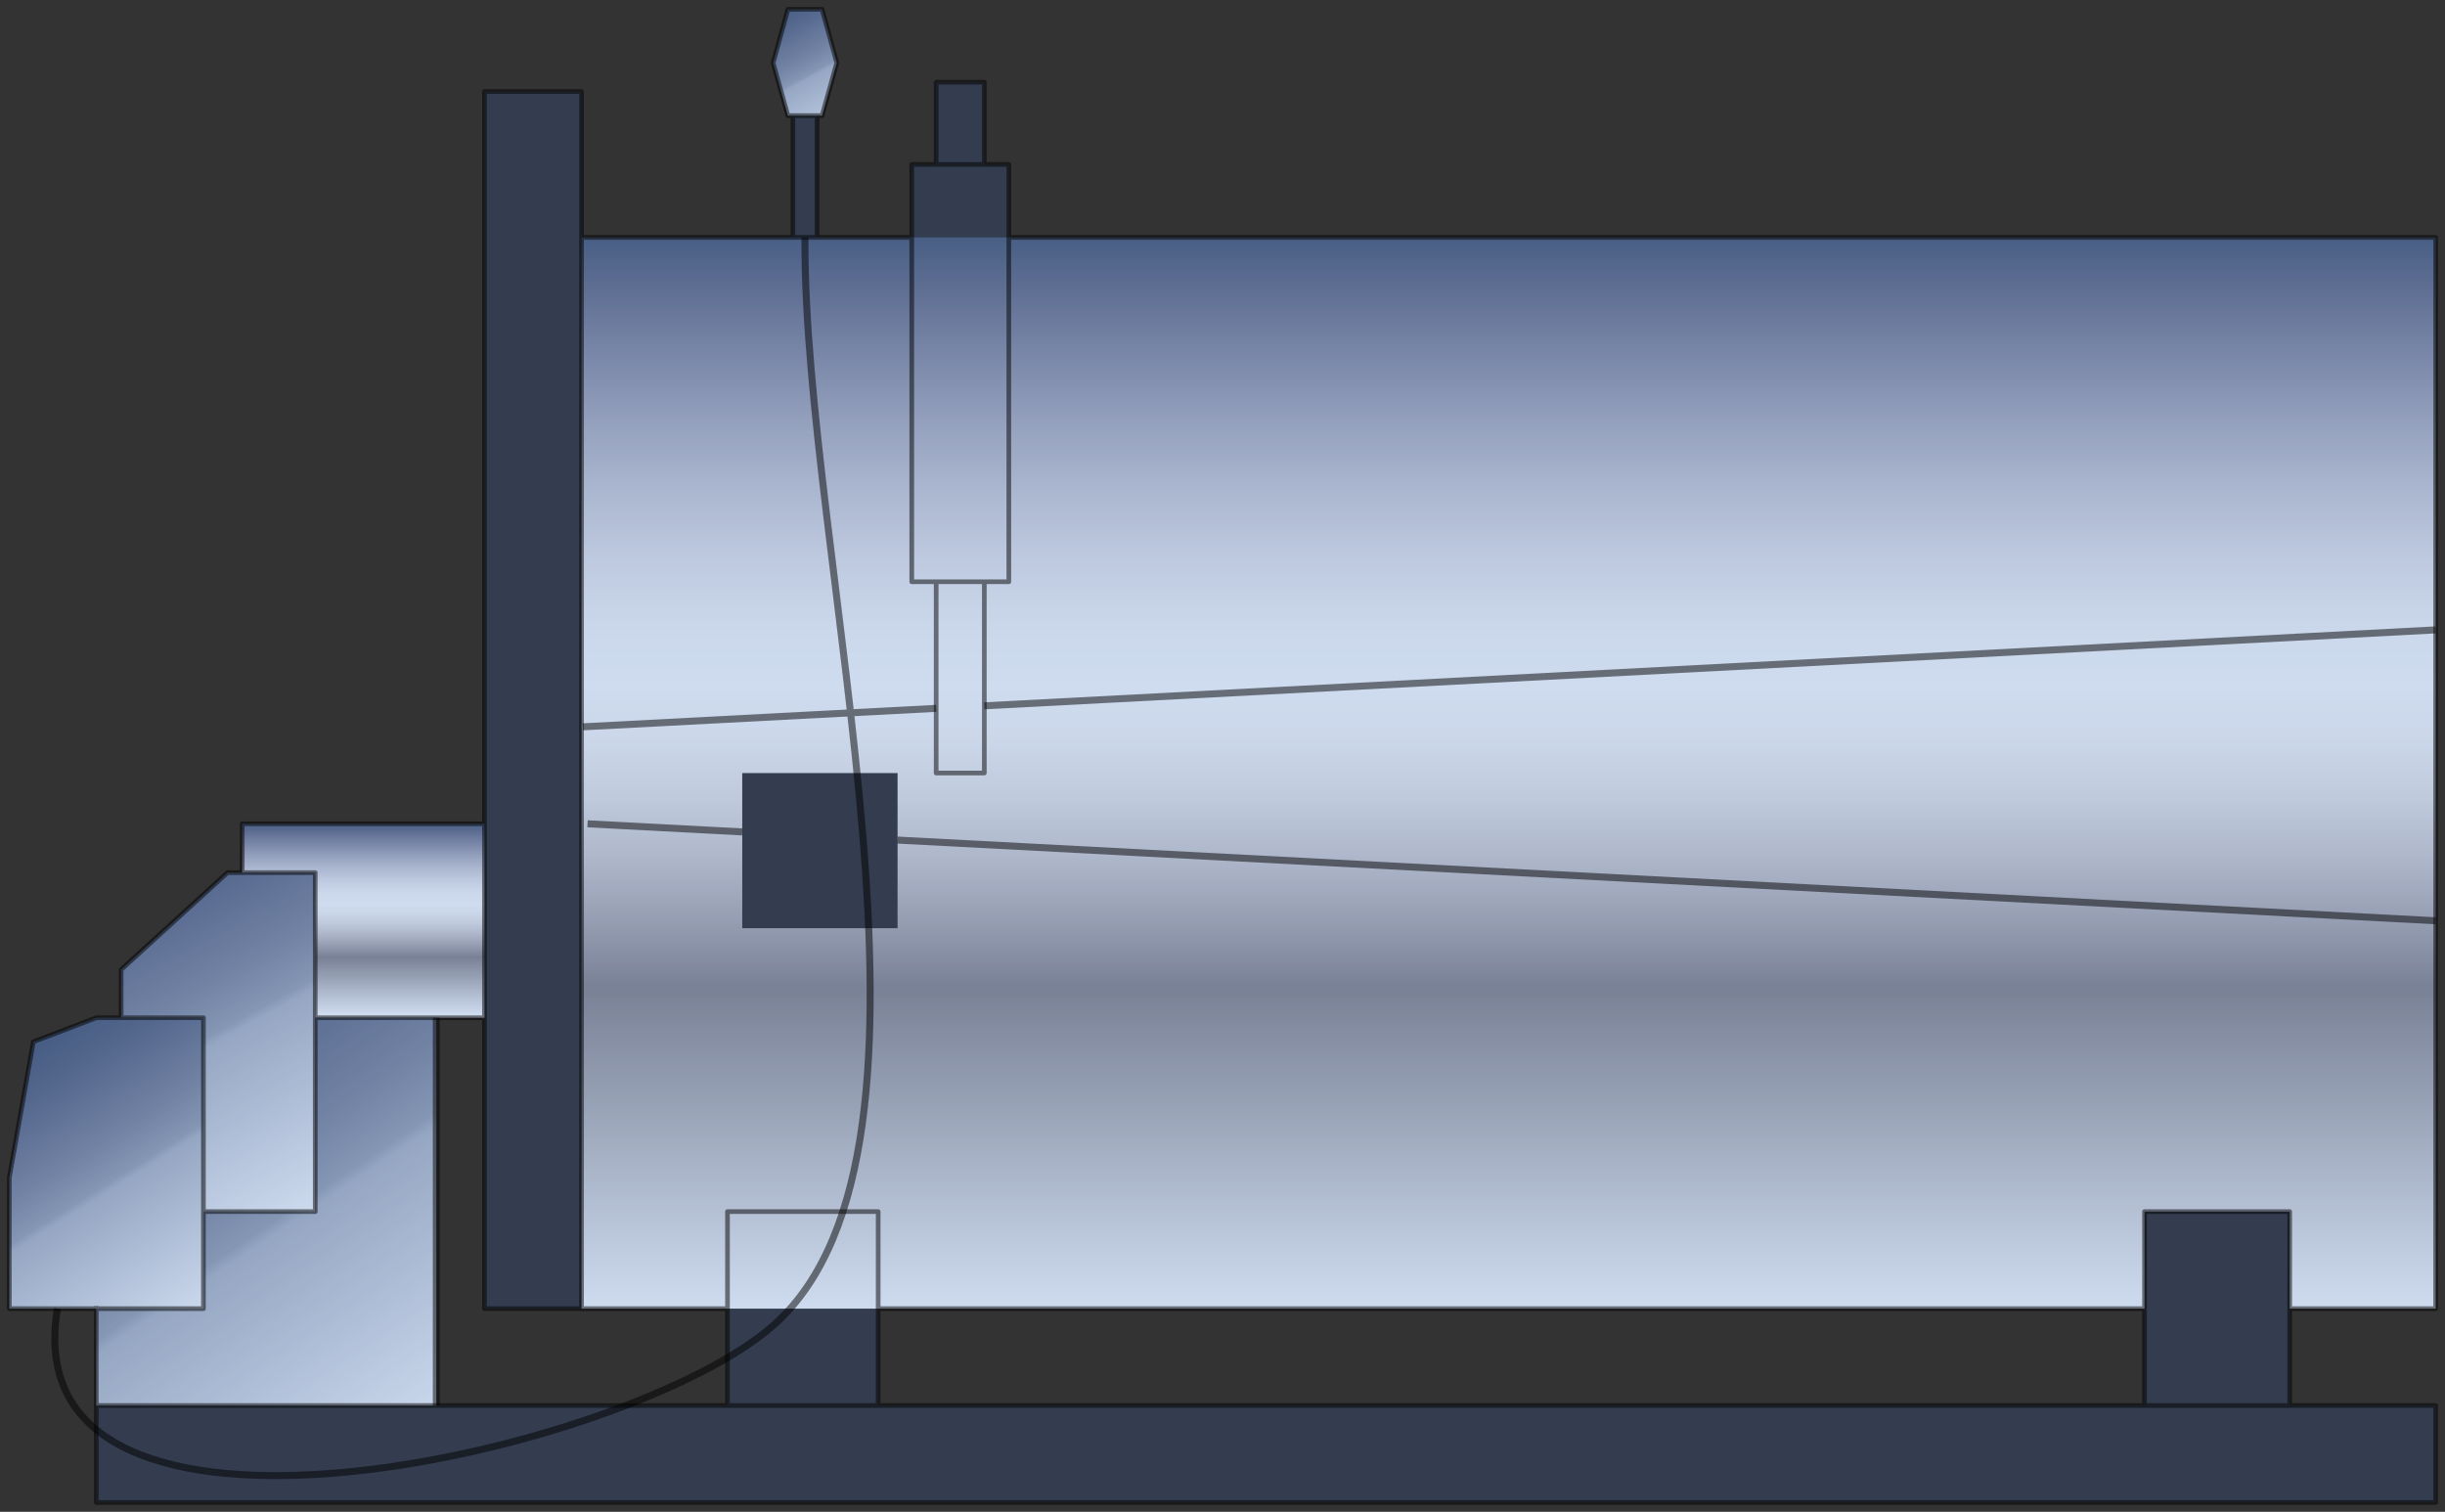 <?xml version="1.0" encoding="utf-8"?>
<!-- Generator: Adobe Illustrator 15.1.0, SVG Export Plug-In . SVG Version: 6.00 Build 0)  -->
<!DOCTYPE svg PUBLIC "-//W3C//DTD SVG 1.1//EN" "http://www.w3.org/Graphics/SVG/1.1/DTD/svg11.dtd">
<svg version="1.1" id="Layer_1" xmlns="http://www.w3.org/2000/svg" preserveAspectRatio="none"  xmlns:xlink="http://www.w3.org/1999/xlink" x="0px" y="0px"
	   viewBox="0 0 262 162"  xmlns:agg="http://www.example.com" xml:space="preserve">
	 
<rect x="0" y="0" width="262" height="162" fill="#333333" stroke="none"/>
	 
<agg:params>
	<agg:param type="C" name="color" description="Color" cssAttributes="fill" classes="color"/>
	<agg:param type="F" name="saturation" description="Saturation" min="0" max="1" cssAttributes="opacity" classes="color"/>
</agg:params>
	 
<style type="text/css" >
   <![CDATA[

	.stroke,.thin,.thick{
		stroke-linecap:butt;
		stroke-linejoin:round;
		stroke: black;
		fill:none;
		opacity:0.5;
	}

	.stroke{stroke-width:0.5;}

	.thin {stroke-width:0.25;}

	.thick {stroke-width:0.75;}
	
	.color {
		fill:#3664BF;
		opacity:0.2;
	}

      ]]>
</style>

<defs>
	<linearGradient id="cyl" gradientUnits="userSpaceOnUse">
		<stop  offset="0" style="stop-color:#4D5C75"/>
		<stop  offset="0.05" style="stop-color:#697188"/>
		<stop  offset="0.113" style="stop-color:#8C90A3"/>
		<stop  offset="0.176" style="stop-color:#ADB0BD"/>
		<stop  offset="0.238" style="stop-color:#C9CBD4"/>
		<stop  offset="0.3" style="stop-color:#E0E2E7"/>
		<stop  offset="0.361" style="stop-color:#F0F3F5"/>
		<stop  offset="0.42" style="stop-color:#F6FAFC"/>
		<stop  offset="0.47" style="stop-color:#F1F3F4"/>
		<stop  offset="0.522" style="stop-color:#E3E4E5"/>
		<stop  offset="0.576" style="stop-color:#CECDCF"/>
		<stop  offset="0.629" style="stop-color:#B3B1B4"/>
		<stop  offset="0.683" style="stop-color:#959296"/>
		<stop  offset="0.701" style="stop-color:#8A888B"/>
		<stop  offset="1" style="stop-color:#F6FAFC"/>
	</linearGradient>
	
	<linearGradient id="cyl_1" xlink:href="#cyl" x1="161.658" y1="25.182" x2="161.658" y2="140.302"/>
	<linearGradient id="cyl_2" xlink:href="#cyl" x1="38.936" y1="88.116" x2="38.936" y2="108.727"/>
	<linearGradient id="cyl_3" xlink:href="#cyl" x1="84.966" y1="18.913" x2="87.551" y2="18.913"/>
	<linearGradient id="cyl_4" xlink:href="#cyl" x1="57.116" y1="9.811" x2="57.116" y2="140.02"/>
	<linearGradient id="cyl_5" xlink:href="#cyl" x1="100.317" y1="72.586" x2="105.478" y2="72.586"/>
	<linearGradient id="cyl_6" xlink:href="#cyl" x1="100.317" y1="13.215" x2="105.478" y2="13.215"/>
	<linearGradient id="cyl_7" xlink:href="#cyl" x1="97.702" y1="39.98" x2="108.103" y2="39.98"/>
	
	<linearGradient id="flat" gradientUnits="userSpaceOnUse">
		<stop  offset="0" style="stop-color:#4D5C75"/>
		<stop  offset="0.127" style="stop-color:#5C6780"/>
		<stop  offset="0.368" style="stop-color:#828B9E"/>
		<stop  offset="0.479" style="stop-color:#99A3B2"/>
		<stop  offset="0.503" style="stop-color:#AEB7C4"/>
		<stop  offset="1" style="stop-color:#F6FAFC"/>
	</linearGradient>
	<linearGradient id="flat_1" xlink:href="#flat" x1="16.278" y1="90.563" x2="37.099" y2="128.734"/>
	<linearGradient id="flat_2" xlink:href="#flat" x1="14.355" y1="108.715" x2="45.425" y2="154.99"/>
	<linearGradient id="flat_3" xlink:href="#flat" x1="3.606" y1="112.213" x2="21.957" y2="141.477"/>
	<linearGradient id="flat_4" xlink:href="#flat" x1="83.195" y1="0.962" x2="90.879" y2="15.339"/>
	<linearGradient id="flat_5" xlink:href="#flat" x1="78.918" y1="81.447" x2="96.288" y2="100.306"/>
	<linearGradient id="flat_6" xlink:href="#flat" x1="78.168" y1="129.978" x2="94.54" y2="151.311"/>
	<linearGradient id="flat_7" xlink:href="#flat" x1="229.695" y1="129.322" x2="246.562" y2="152.638"/>
	<linearGradient id="flat_8" xlink:href="#flat" x1="20.049" y1="142.75" x2="262.149" y2="170.092"/>
</defs>	
	 
<path fill="url(#cyl_1)" d="M261,25.439v114.788h-15.64v-10.397H229.8v10.397H62.316V25.439H261z M96.181,99.464V82.843H79.537
	v16.621H96.181z"/>
<polygon fill="url(#cyl_2)" points="51.916,88.274 51.916,109.058 46.756,109.058 33.781,109.058 33.781,93.508 25.956,93.508 
	25.956,88.274 		"/>
<rect x="84.966" y="12.387" fill="url(#cyl_3)"  />
<rect x="51.916" y="9.811" fill="url(#cyl_4)"  />
<rect x="100.317" y="62.338" fill="url(#cyl_5)"  />
<rect x="100.317" y="8.81" fill="url(#cyl_6)"  />
<rect x="97.702" y="17.621" fill="url(#cyl_7)"  />

<polygon fill="url(#flat_1)" points="33.781,109.058 33.781,129.831 21.8,129.831 21.8,109.058 12.981,109.058 12.981,103.903 
	24.375,93.508 25.956,93.508 33.781,93.508 		"/>
<polygon fill="url(#flat_2)" points="46.756,109.058 46.756,150.612 10.316,150.612 10.316,140.228 21.8,140.228 21.8,129.831 
	33.781,129.831 33.781,109.058 		"/>
<polygon fill="url(#flat_3)" points="21.8,129.831 21.8,140.228 10.316,140.228 1,140.228 1,126.174 3.576,111.635 
	10.316,109.058 12.981,109.058 21.8,109.058 		"/>
<polygon fill="url(#flat_4)" points="87.551,12.387 84.966,12.387 84.429,12.387 82.848,6.738 84.429,1 88.088,1 89.668,6.738 
	88.088,12.387 		"/>
<rect x="79.537" y="82.843" fill="url(#flat_5)"  />
<rect x="77.956" y="129.831" fill="url(#flat_6)"  />
<rect x="229.8" y="129.831" fill="url(#flat_7)"  />
<rect x="10.316" y="150.612" fill="url(#flat_8)"  />

<path class="color" d="M261,140.227V25.439H108.102v-7.818h-2.625V8.81h-5.16v8.811h-2.615v7.818H87.551V12.387h0.537
	l1.58-5.649L88.088,1h-3.659l-1.581,5.738l1.581,5.649h0.537v13.052h-22.65V9.811h-10.4v78.462h-25.96v5.234h-1.581l-11.394,10.395
	v5.156h-2.665l-6.74,2.576L1,126.174v14.055h9.316v10.383V161H261v-10.389h-15.639v-10.385H261z M46.756,109.059h5.16v31.17h10.4
	v-0.002h15.64v10.385h-31.2V109.059z M94.103,150.611v-10.385H229.8v10.385H94.103z"/>

<g class="thick">
	<path d="M6.159,140.226C1,170.872,67.735,155.81,83.118,141.803c20.913-19.04,2.912-81.933,3.141-116.366"/>
	<line x1="100.319" y1="75.904" x2="62.459" y2="77.885"/>
	<line x1="260.997" y1="67.496" x2="105.478" y2="75.634"/>
	<line x1="96.18" y1="90.019" x2="260.997" y2="98.666"/>
	<line x1="62.956" y1="88.275" x2="79.54" y2="89.146"/>
	<line x1="46.756" y1="150.612" x2="46.756" y2="109.058"/>
</g>
	
<g class="stroke">
	<polyline points="10.316,139.959 10.316,140.228 10.316,150.612 		"/>
	<polyline points="12.981,109.058 12.981,103.903 24.375,93.508 25.956,93.508 33.781,93.508 33.781,109.058 33.781,129.831 21.8,129.831 		"/>
	<polygon points="10.316,140.228 1,140.228 1,126.174 3.576,111.635 10.316,109.058 12.981,109.058 21.8,109.058 21.8,129.831 21.8,140.228 		"/>
	<polygon points="62.316,25.439 62.316,9.811 51.916,9.811 51.916,88.274 51.916,109.058 51.916,140.228 62.316,140.228 		"/>
	<line x1="77.956" y1="140.228" x2="62.316" y2="140.228"/>
	<line x1="229.8" y1="140.228" x2="94.103" y2="140.228"/>
	<polyline points="108.103,25.439 261,25.439 261,140.228 245.36,140.228 		"/>
	<polyline points="62.316,25.439 84.966,25.439 87.551,25.439 97.702,25.439 		"/>
	<polyline points="229.8,150.612 229.8,140.228 229.8,129.831 245.36,129.831 245.36,140.228 245.36,150.612 		"/>
	<polyline points="77.956,150.612 77.956,140.228 77.956,129.831 94.103,129.831 94.103,140.228 94.103,150.612 		"/>
	<polygon points="10.316,150.612 10.316,161 261,161 261,150.612 245.36,150.612 229.8,150.612 94.103,150.612 77.956,150.612 46.756,150.612 		"/>
	<polyline points="25.956,93.508 25.956,88.274 51.916,88.274 		"/>
	<polyline points="51.916,109.058 46.756,109.058 33.781,109.058 		"/>
	<rect x="79.537" y="82.843"  />
	<polyline points="87.551,25.439 87.551,12.387 87.551,12.278 		"/>
	<polyline points="84.966,12.278 84.966,12.387 84.966,25.439 		"/>
	<polyline points="105.478,17.621 105.478,8.81 100.317,8.81 100.317,17.621 		"/>
	<polyline  points="100.317,62.318 100.317,62.338 100.317,82.833 105.478,82.833 105.478,62.338 105.478,62.318 		"/>
	<polyline points="97.702,25.439 97.702,17.621 100.317,17.621 105.478,17.621 108.103,17.621 108.103,25.439 108.103,62.338 105.478,62.338 
		100.317,62.338 97.702,62.338 97.702,25.439 		"/>
	<polygon points="84.966,12.387 84.429,12.387 82.848,6.738 84.429,1 88.088,1 89.668,6.738 88.088,12.387 87.551,12.387 		"/>
</g>

</svg>

